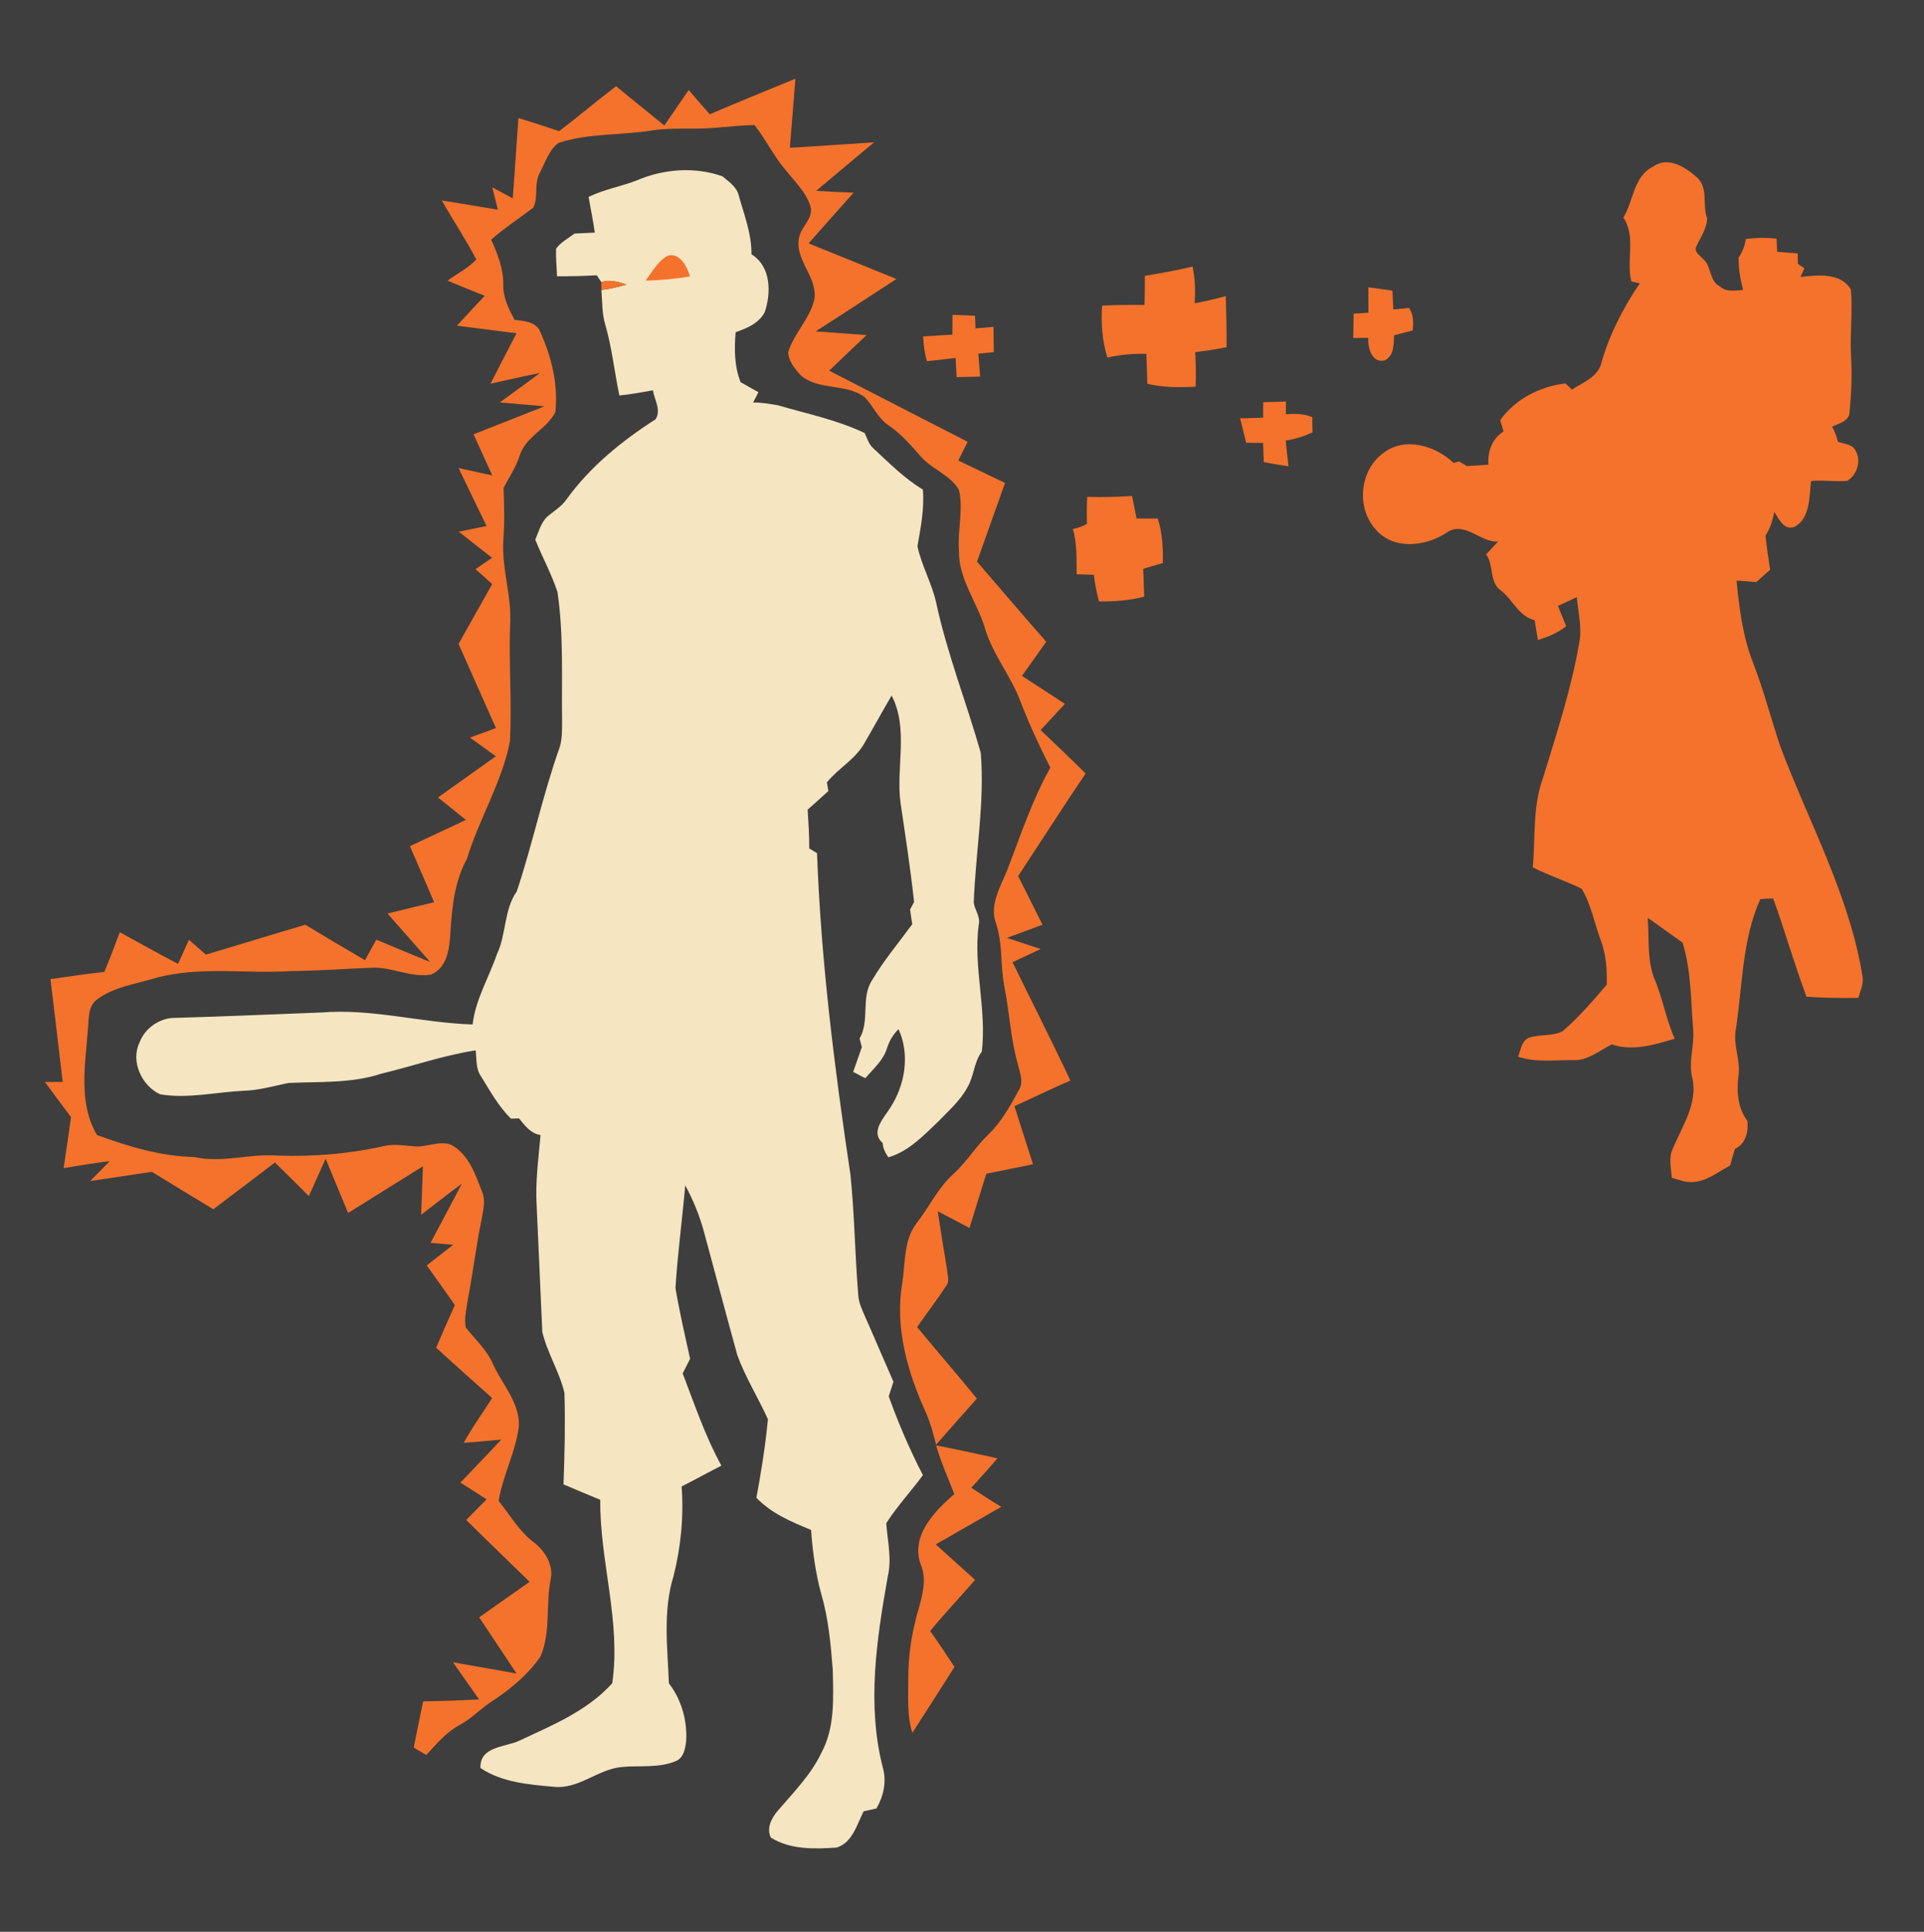 <?xml version="1.0" encoding="UTF-8" ?>
<!DOCTYPE svg PUBLIC "-//W3C//DTD SVG 1.1//EN" "http://www.w3.org/Graphics/SVG/1.1/DTD/svg11.dtd">
<svg width="514pt" height="516pt" viewBox="0 0 514 516" version="1.1" xmlns="http://www.w3.org/2000/svg">
<path fill="#f4722b" opacity="1.00" d=" M 0.00 0.00 L 0.04 0.00 C 0.03 0.02 0.01 0.06 0.00 0.08 L 0.00 0.00 Z" />
<path fill="#3e3e3e" opacity="1.00" d=" M 0.04 0.00 L 514.00 0.00 L 514.00 516.00 L 0.00 516.00 L 0.00 0.08 C 0.01 0.06 0.03 0.02 0.04 0.00 Z" />
<path fill="#f4722b" opacity="1.00" d=" M 189.62 30.52 C 197.20 27.26 204.87 24.18 212.49 21.02 C 212.02 27.17 211.49 33.32 211.01 39.47 C 218.52 39.05 226.02 38.48 233.52 38.02 C 228.35 42.31 223.20 46.64 218.05 50.97 C 221.37 51.18 224.70 51.35 228.03 51.47 C 224.05 56.00 219.99 60.46 216.03 65.01 C 223.84 68.20 231.68 71.31 239.48 74.52 C 232.30 79.19 225.14 83.90 217.92 88.51 C 222.45 88.83 226.98 89.17 231.51 89.50 C 228.18 92.66 224.84 95.82 221.52 99.01 C 233.83 105.36 246.18 111.65 258.49 118.01 C 257.66 119.68 256.84 121.34 256.01 123.01 C 260.17 125.01 264.33 127.01 268.50 129.00 C 266.01 136.01 263.49 143.01 261.01 150.02 C 267.18 157.14 273.25 164.35 279.50 171.41 C 277.36 174.47 275.18 177.51 273.01 180.54 C 276.85 183.00 280.67 185.50 284.49 188.01 C 282.33 190.34 280.17 192.67 278.01 195.01 C 282.00 198.88 286.08 202.66 290.02 206.60 C 283.91 215.67 278.02 224.87 272.00 234.00 C 274.16 238.34 276.34 242.66 278.50 247.00 C 275.33 248.17 272.17 249.34 269.02 250.52 C 272.01 251.52 275.01 252.50 278.01 253.49 C 275.51 254.66 273.01 255.84 270.51 257.02 C 275.63 267.57 280.97 278.01 285.96 288.62 C 280.92 290.79 276.01 293.22 271.02 295.47 C 272.62 300.66 274.35 305.80 275.97 310.98 C 271.82 311.85 267.65 312.68 263.49 313.51 C 262.01 318.34 260.50 323.17 259.00 328.00 C 256.18 326.50 253.35 325.01 250.52 323.54 C 251.30 328.69 252.13 333.84 252.98 338.99 C 253.07 340.49 253.82 342.24 252.72 343.57 C 250.27 347.29 247.52 350.81 245.01 354.49 C 250.29 360.88 255.74 367.13 260.97 373.57 C 257.31 377.65 253.71 381.78 250.08 385.89 C 249.35 383.01 248.58 380.14 247.40 377.41 C 242.50 366.68 239.01 354.68 241.03 342.82 C 241.89 337.43 241.35 331.41 244.80 326.81 C 248.21 322.50 250.51 317.34 254.66 313.63 C 258.18 310.43 260.64 306.29 264.07 303.01 C 267.58 299.66 269.90 295.33 272.21 291.13 C 273.58 288.93 272.38 286.40 271.89 284.13 C 270.00 277.52 269.69 270.61 268.39 263.88 C 267.18 258.20 267.96 252.25 266.10 246.70 C 264.23 241.67 267.32 236.82 269.13 232.28 C 272.68 223.09 275.75 213.67 280.60 205.06 C 277.69 199.32 274.99 193.48 272.65 187.48 C 270.12 180.57 265.18 174.83 263.11 167.73 C 260.99 160.75 256.01 154.60 256.19 147.01 C 255.75 141.63 257.43 136.15 256.18 130.85 C 253.89 126.86 249.02 125.38 246.04 121.99 C 243.38 118.96 240.74 115.88 237.37 113.61 C 234.55 111.72 233.27 108.46 231.00 106.08 C 225.94 102.29 218.68 104.43 213.85 100.20 C 212.35 98.45 210.56 96.42 210.58 94.00 C 212.16 88.93 216.45 85.06 217.59 79.82 C 218.35 73.75 212.10 69.33 213.51 63.28 C 214.11 60.45 217.34 58.34 216.53 55.22 C 215.47 51.48 212.53 48.74 210.18 45.79 C 206.84 41.98 204.67 37.35 201.55 33.38 C 196.05 33.53 190.59 34.42 185.08 34.36 C 181.48 34.37 177.87 34.30 174.30 34.82 C 165.96 36.20 157.28 35.51 149.17 38.19 C 146.64 40.08 145.67 43.41 144.23 46.12 C 142.58 49.00 143.91 52.56 142.48 55.45 C 138.74 58.32 134.75 60.88 131.22 64.03 C 132.92 67.82 134.52 71.78 134.46 76.01 C 134.36 79.43 135.88 82.52 137.48 85.43 C 139.98 85.76 143.18 85.88 144.31 88.60 C 147.35 95.30 149.17 102.74 148.36 110.12 C 146.02 114.65 140.36 116.66 138.83 121.74 C 137.81 124.80 136.05 127.48 134.53 130.29 C 134.67 134.87 134.84 139.45 134.48 144.03 C 133.92 151.77 136.81 159.23 136.27 166.97 C 135.92 177.33 136.77 187.70 136.24 198.04 C 134.06 209.05 127.96 218.77 124.73 229.45 C 121.40 235.46 120.75 242.35 120.33 249.08 C 120.10 253.23 119.53 258.53 115.11 260.33 C 109.64 261.20 104.47 258.13 98.99 258.50 C 91.99 258.79 85.02 259.31 78.01 259.37 C 65.85 260.19 53.43 257.98 41.49 261.25 C 36.24 262.87 30.43 263.58 25.94 266.96 C 23.41 268.74 23.79 272.17 23.49 274.87 C 22.81 284.31 20.84 294.53 25.90 303.17 C 34.28 306.23 42.92 308.86 51.90 309.05 C 59.27 310.73 66.60 308.13 74.01 308.65 C 83.60 309.01 93.24 308.23 102.61 306.11 C 105.39 305.47 108.22 306.04 111.01 306.23 C 114.16 306.40 117.30 304.65 120.42 305.73 C 125.20 308.23 126.97 313.63 128.78 318.33 C 129.79 320.61 129.10 323.11 128.72 325.45 C 127.22 332.53 126.40 339.73 125.03 346.83 C 124.66 349.39 123.95 352.01 124.43 354.60 C 126.94 357.76 130.05 360.52 131.68 364.31 C 134.12 369.76 138.87 374.61 138.62 380.93 C 137.81 387.81 134.29 394.18 133.21 400.92 C 136.32 404.72 138.76 409.18 142.81 412.11 C 145.66 414.43 148.00 418.18 147.08 421.99 C 145.77 428.76 147.19 436.01 144.39 442.48 C 140.86 447.57 135.91 451.57 130.73 454.90 C 128.02 456.83 125.66 459.23 122.71 460.80 C 119.16 462.72 116.57 465.88 113.87 468.79 C 112.76 468.10 111.65 467.43 110.53 466.77 C 111.36 462.66 112.18 458.54 113.04 454.44 C 118.03 454.37 123.01 454.20 127.99 453.94 C 125.65 450.64 123.32 447.33 121.01 444.01 C 126.67 445.00 132.33 446.00 137.99 447.01 C 134.68 441.99 131.33 437.01 128.01 432.01 C 132.49 428.83 137.00 425.68 141.49 422.52 C 135.85 417.00 130.15 411.54 124.54 406.00 C 126.36 404.16 128.18 402.33 130.00 400.49 C 127.66 399.00 125.33 397.50 123.01 396.01 C 126.64 392.17 130.33 388.40 133.92 384.53 C 130.58 384.84 127.23 385.16 123.89 385.40 C 126.14 381.24 128.96 377.43 131.48 373.43 C 126.45 369.00 121.49 364.50 116.52 360.00 C 118.15 356.19 119.79 352.38 121.51 348.61 C 119.06 345.04 116.52 341.53 114.00 338.01 C 116.34 336.16 118.70 334.32 121.06 332.50 C 119.04 332.33 117.03 332.16 115.02 331.99 C 117.79 326.70 120.65 321.46 123.39 316.15 C 119.72 318.87 116.14 321.71 112.51 324.48 C 112.66 320.16 112.84 315.84 112.99 311.52 C 106.32 315.66 99.67 319.85 93.00 324.00 C 90.99 319.17 89.01 314.33 86.99 309.51 C 85.50 312.84 84.01 316.16 82.51 319.49 C 79.49 316.50 76.50 313.48 73.45 310.51 C 67.98 314.70 62.49 318.86 56.99 323.00 C 51.52 319.67 46.03 316.39 40.59 313.02 C 35.08 313.79 29.59 314.69 24.09 315.47 C 25.84 313.71 27.58 311.94 29.31 310.16 C 25.19 310.65 21.09 311.32 17.00 312.02 C 17.66 307.48 18.36 302.94 18.97 298.39 C 16.60 295.30 14.31 292.15 12.01 289.01 C 13.59 289.00 15.17 288.99 16.75 288.99 C 15.65 279.83 14.61 270.68 13.48 261.53 C 18.27 260.84 23.06 260.14 27.87 259.60 C 29.32 256.10 30.69 252.56 32.00 249.01 C 37.19 251.82 42.33 254.75 47.57 257.47 C 48.53 255.31 49.51 253.17 50.48 251.02 C 51.98 252.35 53.50 253.66 55.00 255.00 C 63.86 252.35 72.70 249.62 81.57 247.01 C 86.86 250.21 92.17 253.37 97.51 256.47 C 98.52 254.64 99.53 252.83 100.54 251.00 C 105.33 253.01 110.12 255.01 114.93 256.96 C 111.14 252.63 107.30 248.35 103.53 244.01 C 107.68 243.00 111.83 242.01 115.98 240.99 C 113.85 235.99 111.66 231.02 109.52 226.02 C 114.48 223.65 119.50 221.38 124.46 219.00 C 121.99 216.99 119.50 215.00 117.01 213.01 C 122.15 209.32 127.33 205.71 132.46 202.01 C 130.17 200.33 127.85 198.68 125.55 197.02 C 127.87 196.19 130.17 195.31 132.49 194.48 C 129.17 186.98 125.82 179.50 122.50 172.00 C 125.50 166.67 128.51 161.35 131.49 156.01 C 130.00 154.68 128.51 153.34 127.03 152.01 C 128.51 151.01 129.99 150.00 131.47 149.00 C 128.50 146.68 125.52 144.36 122.56 142.02 C 125.04 141.52 127.51 140.99 129.99 140.51 C 127.51 135.34 125.00 130.18 122.50 125.02 C 125.51 125.68 128.51 126.34 131.52 127.00 C 129.83 123.34 128.17 119.68 126.51 116.01 C 132.83 113.50 139.16 111.02 145.48 108.52 C 141.50 108.16 137.51 107.84 133.52 107.50 C 137.09 104.87 140.72 102.31 144.24 99.62 C 139.83 100.51 135.44 101.53 131.04 102.49 C 133.32 97.98 135.68 93.51 137.99 89.02 C 132.69 88.32 127.38 87.71 122.09 86.98 C 124.53 84.30 127.01 81.65 129.49 79.01 C 126.18 77.68 122.86 76.36 119.57 74.98 C 122.09 73.06 125.11 71.64 127.24 69.30 C 124.43 63.90 121.01 58.84 118.03 53.53 C 123.02 54.33 128.01 55.17 133.00 56.01 C 132.50 54.02 132.01 52.03 131.52 50.04 C 133.34 51.02 135.17 52.00 136.99 52.99 C 137.51 45.84 138.00 38.68 138.50 31.53 C 142.14 32.65 145.77 33.80 149.38 35.03 C 154.53 31.12 159.44 26.93 164.59 23.02 C 168.85 26.57 173.20 30.00 177.48 33.52 C 179.65 30.36 181.82 27.19 183.99 24.03 C 185.84 26.22 187.71 28.38 189.62 30.52 Z" />
<path fill="#f4722b" opacity="1.00" d=" M 441.63 44.51 C 445.69 41.57 450.46 44.76 453.55 47.57 C 456.41 50.45 454.74 54.82 456.07 58.31 C 455.98 61.21 454.21 63.51 453.08 66.05 C 452.65 67.46 454.19 68.22 454.93 69.13 C 457.31 71.05 456.54 75.08 459.48 76.51 C 461.21 78.11 463.56 77.57 465.67 77.45 C 464.93 74.62 464.41 71.73 464.48 68.80 C 465.52 67.30 466.13 65.62 466.41 63.82 C 469.12 63.48 471.87 63.47 474.60 63.73 C 474.65 64.62 474.74 66.38 474.78 67.26 C 476.60 67.42 478.43 67.56 480.26 67.69 C 480.27 68.38 480.30 69.76 480.31 70.46 C 480.74 70.76 481.60 71.37 482.03 71.67 C 481.78 72.25 481.26 73.40 481.00 73.98 C 485.52 73.44 491.86 72.76 494.48 77.37 C 494.98 83.26 494.18 89.18 494.50 95.08 C 494.84 100.34 494.57 105.62 494.02 110.86 C 493.24 112.74 491.10 113.17 489.46 113.95 C 490.12 115.24 490.66 116.59 491.02 118.00 C 492.63 118.60 494.84 118.58 495.71 120.35 C 497.32 123.05 496.13 126.86 493.49 128.44 C 490.30 128.76 487.03 128.13 483.82 128.51 C 483.34 132.62 483.63 138.34 479.53 140.67 C 476.63 141.92 475.28 138.61 473.98 136.73 C 473.60 138.98 472.91 141.15 471.66 143.07 C 471.97 146.12 472.43 149.15 472.89 152.19 C 471.65 153.28 470.42 154.38 469.18 155.48 C 467.42 155.34 465.67 155.20 463.92 155.07 C 464.63 162.45 465.57 169.91 468.27 176.87 C 471.15 184.24 473.10 191.91 475.62 199.40 C 483.31 219.84 494.19 239.34 497.63 261.13 C 497.82 263.01 496.94 264.76 496.47 266.54 C 491.84 266.60 487.22 266.58 482.61 266.23 C 479.37 257.58 476.84 248.68 473.71 239.99 C 472.56 240.01 471.41 240.07 470.27 240.16 C 465.36 251.09 465.54 263.28 463.74 274.92 C 462.91 279.18 465.11 283.30 464.42 287.55 C 463.90 291.60 464.26 296.06 466.83 299.41 C 467.11 302.33 466.39 305.55 463.48 306.89 C 463.02 308.36 462.60 309.83 462.20 311.32 C 458.94 313.05 455.83 315.67 451.97 315.74 C 450.11 315.85 448.38 315.06 446.62 314.61 C 446.47 312.05 445.70 309.33 446.86 306.90 C 449.34 300.88 453.65 294.76 452.11 287.94 C 450.97 283.65 452.73 279.32 452.33 274.99 C 451.70 267.21 451.83 259.31 449.50 251.79 C 446.40 249.58 443.31 247.34 440.19 245.16 C 440.61 250.45 440.00 255.97 441.81 261.05 C 444.19 266.36 444.98 272.16 447.43 277.44 C 442.05 279.05 436.14 280.90 430.61 278.96 C 427.23 280.64 424.09 283.45 420.08 283.17 C 415.22 283.15 410.24 283.83 405.55 282.26 C 406.28 280.52 406.42 278.13 408.36 277.24 C 411.28 276.16 414.69 276.91 417.47 275.44 C 421.80 271.71 425.55 267.34 429.26 263.00 C 429.32 259.00 429.10 254.95 427.65 251.18 C 425.93 246.60 425.09 241.61 422.54 237.38 C 418.26 235.31 413.72 233.82 409.48 231.68 C 410.22 223.81 409.40 215.65 412.12 208.09 C 415.80 196.09 419.77 184.11 421.89 171.70 C 422.71 167.64 421.56 163.55 421.27 159.50 C 419.58 160.29 417.90 161.07 416.21 161.85 C 416.94 163.66 417.66 165.47 418.41 167.28 C 416.17 169.04 413.55 170.15 410.85 170.94 C 410.53 169.17 410.29 167.39 409.98 165.63 C 405.76 164.68 404.20 160.27 401.06 157.80 C 397.75 155.57 399.18 151.06 397.03 148.07 C 398.08 146.92 399.15 145.79 400.22 144.65 C 395.55 144.95 391.68 139.44 386.98 141.94 C 381.41 145.92 372.43 147.16 367.55 141.45 C 362.15 135.59 363.26 125.32 369.84 120.80 C 375.52 116.63 383.62 119.12 388.32 123.66 C 388.68 123.56 389.42 123.35 389.79 123.25 C 390.31 123.56 391.36 124.18 391.89 124.49 C 393.79 124.36 395.71 124.25 397.62 124.13 C 397.40 120.59 398.59 117.21 401.67 115.24 C 401.45 114.48 401.00 112.96 400.78 112.20 C 404.89 106.55 411.35 103.24 418.22 102.41 C 418.65 102.82 419.51 103.66 419.94 104.07 C 422.68 102.25 426.31 100.96 427.60 97.65 C 429.75 89.79 433.50 82.41 438.07 75.68 C 437.51 75.56 436.39 75.31 435.83 75.19 C 434.37 69.52 437.14 63.24 433.68 58.12 C 436.46 53.64 436.34 47.10 441.63 44.51 Z" />
<path fill="#f5e5c1" opacity="1.00" d=" M 170.22 48.14 C 177.34 45.10 185.66 44.49 192.99 47.09 C 194.69 48.52 196.83 49.91 197.36 52.22 C 198.80 57.39 200.82 62.47 200.76 67.93 C 205.97 71.13 206.06 78.14 204.32 83.33 C 202.82 86.31 199.52 87.72 196.53 88.73 C 196.15 93.23 196.17 97.81 197.85 102.08 C 199.44 102.96 201.03 103.86 202.61 104.77 C 202.26 105.45 201.55 106.82 201.20 107.51 C 203.41 107.48 205.60 107.90 207.78 108.24 C 215.57 110.53 223.62 112.14 230.99 115.67 C 231.65 117.02 232.07 118.57 233.19 119.64 C 237.46 123.57 241.54 127.77 246.55 130.77 C 246.98 135.90 245.96 140.91 245.10 145.92 C 246.22 151.11 248.95 155.81 250.11 161.00 C 253.04 174.67 258.23 187.71 262.02 201.13 C 263.09 214.47 260.62 227.79 260.14 241.11 C 260.42 243.15 262.03 244.91 261.45 247.09 C 259.99 258.39 263.65 269.60 262.29 280.90 C 260.17 283.70 260.24 287.42 258.47 290.39 C 256.55 294.01 253.40 296.71 250.60 299.63 C 246.66 303.37 242.70 307.59 237.31 309.13 C 236.56 307.97 235.87 306.74 235.82 305.32 C 232.42 302.34 236.11 298.66 237.83 295.90 C 241.80 289.76 243.15 281.68 240.04 274.90 C 238.60 276.32 237.56 278.07 236.96 280.00 C 235.97 283.24 233.31 285.50 231.18 287.99 C 230.05 287.50 229.03 286.82 227.92 286.32 C 228.70 284.12 229.46 281.91 230.24 279.71 C 230.09 279.13 229.79 277.97 229.64 277.39 C 232.43 272.57 229.93 266.60 232.93 261.89 C 236.07 256.58 240.08 251.84 243.71 246.86 C 243.50 245.56 243.30 244.25 243.12 242.95 C 243.39 242.45 243.93 241.45 244.20 240.95 C 243.25 232.11 241.89 223.33 240.59 214.54 C 239.28 204.97 242.84 194.77 238.20 185.78 C 235.67 190.09 233.28 194.49 230.76 198.80 C 228.31 202.94 223.88 205.30 220.90 208.98 C 221.00 209.56 221.20 210.71 221.30 211.29 C 219.47 212.97 217.63 214.62 215.77 216.26 C 215.99 219.71 216.20 223.17 216.19 226.63 C 216.71 226.94 217.75 227.56 218.27 227.88 C 219.32 256.65 222.93 285.26 227.19 313.71 C 228.30 324.40 228.40 335.16 229.28 345.86 C 229.36 347.75 230.17 349.48 230.89 351.19 C 233.55 357.14 236.06 363.14 238.69 369.10 C 238.25 370.39 237.84 371.68 237.43 372.99 C 240.03 380.19 243.03 387.23 246.56 394.02 C 243.39 398.37 239.65 402.33 236.77 406.87 C 237.09 411.58 238.29 416.33 237.18 421.05 C 234.20 437.83 231.53 455.35 235.85 472.15 C 236.91 475.90 236.06 479.74 234.14 483.06 C 233.00 483.30 231.86 483.55 230.73 483.81 C 228.93 487.33 227.75 492.17 223.54 493.50 C 217.65 493.91 211.10 494.10 205.92 490.83 C 204.72 488.34 206.10 485.64 207.73 483.73 C 211.90 478.84 216.55 474.20 219.36 468.34 C 223.11 461.53 222.63 453.47 222.47 445.96 C 221.94 439.14 221.31 432.25 219.37 425.66 C 217.85 420.11 217.10 414.39 216.68 408.66 C 211.41 406.51 206.09 404.26 202.07 400.07 C 203.37 393.11 204.48 386.13 205.15 379.09 C 202.54 373.33 199.15 367.93 196.98 361.99 C 193.95 351.02 191.05 340.02 188.07 329.05 C 186.89 324.73 185.21 320.55 183.06 316.63 C 182.26 325.78 181.02 334.91 180.45 344.08 C 181.53 350.41 182.98 356.67 184.36 362.95 C 183.70 364.25 183.04 365.54 182.38 366.85 C 185.57 375.17 188.41 383.65 192.72 391.49 C 189.16 393.31 185.66 395.25 182.10 397.05 C 182.69 405.09 181.91 413.13 179.95 420.94 C 177.05 430.22 178.33 440.12 178.70 449.64 C 182.06 453.99 183.64 459.61 183.31 465.09 C 183.07 467.05 182.64 469.55 180.57 470.40 C 175.96 472.36 170.83 471.50 165.97 472.00 C 159.65 472.65 154.52 477.98 147.94 477.27 C 141.22 476.66 134.13 476.12 128.35 472.25 C 128.15 466.37 135.00 466.76 138.85 464.90 C 147.61 460.81 156.95 456.96 163.56 449.61 C 165.96 433.15 160.20 417.02 160.36 400.61 C 157.08 399.25 153.80 397.89 150.54 396.50 C 150.85 388.36 151.03 380.20 150.79 372.06 C 149.48 366.43 146.20 361.41 144.88 355.77 C 144.38 344.53 143.86 333.29 143.37 322.05 C 142.98 315.74 143.86 309.45 144.41 303.18 C 141.76 302.80 140.24 300.64 138.65 298.74 C 138.11 298.75 137.04 298.79 136.50 298.81 C 133.18 295.51 130.91 291.41 128.48 287.46 C 127.06 285.45 127.37 282.87 127.07 280.56 C 118.48 281.89 110.23 284.78 101.80 286.81 C 93.81 289.44 85.31 288.88 77.05 289.27 C 73.07 290.09 69.14 291.26 65.04 291.36 C 57.62 291.71 50.15 293.56 42.73 292.29 C 37.85 289.98 34.83 283.52 37.28 278.47 C 38.72 274.53 42.80 271.78 47.00 271.88 C 59.99 271.51 72.97 270.93 85.96 270.44 C 99.50 269.34 112.78 273.25 126.26 273.64 C 127.02 266.96 130.64 261.08 132.79 254.79 C 135.32 249.43 134.58 243.05 138.06 238.09 C 142.30 225.38 145.03 212.20 149.53 199.57 C 150.18 197.44 150.15 195.20 150.16 193.00 C 150.00 181.37 150.63 169.66 148.93 158.11 C 147.34 153.31 144.88 148.84 143.00 144.15 C 143.89 142.09 144.48 139.76 146.08 138.11 C 147.86 136.57 149.98 135.36 151.34 133.39 C 157.63 124.66 166.13 117.77 175.12 112.01 C 176.73 109.65 174.83 106.73 174.42 104.24 C 171.45 104.80 168.47 105.34 165.46 105.64 C 164.13 99.27 163.48 92.76 161.64 86.51 C 160.78 83.56 160.93 80.46 160.66 77.44 C 162.95 77.20 165.17 76.65 167.38 76.02 C 165.23 75.29 162.89 74.59 160.64 75.36 C 160.34 74.90 159.73 74.00 159.43 73.54 C 155.89 73.72 152.35 73.83 148.81 73.79 C 148.73 71.33 148.45 68.86 148.57 66.40 C 149.83 64.68 151.81 63.66 153.48 62.39 C 155.28 62.32 157.09 62.23 158.90 62.13 C 158.44 58.94 157.82 55.79 157.24 52.62 C 161.36 50.55 165.96 49.83 170.22 48.14 Z" />
<path fill="#f4722b" opacity="1.00" d=" M 178.46 68.27 C 181.67 67.48 183.61 71.28 184.33 73.86 C 180.40 74.45 176.45 74.90 172.48 74.94 C 174.27 72.57 175.76 69.73 178.46 68.27 Z" />
<path fill="#f4722b" opacity="1.00" d=" M 305.85 73.66 C 310.12 72.98 314.38 72.22 318.59 71.20 C 319.29 74.42 319.37 77.72 319.15 81.00 C 321.95 80.50 324.71 79.85 327.45 79.08 C 327.62 83.63 327.70 88.19 327.68 92.75 C 324.90 93.29 322.10 93.71 319.30 94.07 C 319.47 97.13 319.54 100.21 319.41 103.28 C 315.10 103.55 310.75 103.48 306.51 102.52 C 306.45 99.85 306.33 97.18 306.25 94.51 C 302.75 94.43 299.26 94.74 295.85 95.51 C 294.45 91.02 294.09 86.31 294.44 81.63 C 298.21 81.45 301.99 81.42 305.76 81.46 C 305.83 78.86 305.87 76.26 305.85 73.66 Z" />
<path fill="#f4722b" opacity="1.00" d=" M 160.64 75.36 C 162.89 74.59 165.23 75.29 167.38 76.02 C 165.17 76.65 162.95 77.20 160.66 77.44 C 160.66 76.92 160.65 75.88 160.64 75.36 Z" />
<path fill="#f4722b" opacity="1.00" d=" M 365.56 76.76 C 367.71 76.99 369.84 77.34 371.99 77.63 C 372.07 79.30 372.13 80.98 372.23 82.67 C 373.63 82.55 375.03 82.41 376.43 82.24 C 377.64 84.05 377.64 86.19 377.40 88.26 C 375.74 88.69 374.08 89.12 372.43 89.56 C 372.30 91.96 372.49 94.95 369.98 96.25 C 366.42 97.13 365.44 92.88 365.51 90.23 C 364.18 90.24 362.85 90.26 361.52 90.28 C 361.55 88.11 361.58 85.94 361.62 83.77 C 362.93 83.69 364.25 83.62 365.58 83.54 C 365.55 81.28 365.58 79.02 365.56 76.76 Z" />
<path fill="#f4722b" opacity="1.00" d=" M 254.43 89.37 C 254.47 87.61 254.42 85.85 254.47 84.10 C 256.48 84.14 258.49 84.24 260.49 84.36 C 260.53 85.20 260.59 86.88 260.62 87.72 C 262.22 87.58 263.81 87.44 265.41 87.30 C 265.44 89.55 265.47 91.81 265.50 94.06 C 264.12 94.19 262.74 94.32 261.36 94.46 C 261.51 96.50 261.67 98.55 261.84 100.59 C 259.74 100.64 257.65 100.69 255.56 100.74 C 255.46 99.04 255.37 97.33 255.29 95.63 C 252.73 95.86 250.18 96.26 247.62 96.47 C 247.03 94.31 246.70 92.09 246.62 89.85 C 249.22 89.74 251.82 89.51 254.43 89.37 Z" />
<path fill="#f4722b" opacity="1.00" d=" M 337.47 107.43 C 339.49 107.37 341.51 107.31 343.53 107.25 C 343.53 108.10 343.53 109.79 343.54 110.64 C 345.93 110.46 348.36 110.46 350.60 111.44 C 350.58 112.79 350.58 114.14 350.65 115.49 C 348.36 116.54 345.96 117.32 343.47 117.67 C 343.71 119.97 343.94 122.27 344.23 124.56 C 342.02 124.21 339.81 123.86 337.61 123.44 C 337.55 121.73 337.49 120.02 337.44 118.32 C 335.93 118.29 334.43 118.28 332.93 118.26 C 332.33 116.10 331.90 113.90 331.28 111.75 C 333.33 111.69 335.39 111.63 337.44 111.58 C 337.45 110.19 337.46 108.81 337.47 107.43 Z" />
<path fill="#f4722b" opacity="1.00" d=" M 290.37 139.93 C 290.32 137.52 290.32 135.12 290.44 132.72 C 294.44 132.83 298.44 132.74 302.43 132.48 C 302.83 134.49 303.23 136.49 303.64 138.50 C 305.52 138.49 307.41 138.50 309.30 138.51 C 310.56 142.35 310.71 146.40 310.65 150.41 C 308.89 150.88 307.14 151.40 305.40 151.95 C 305.55 154.42 305.56 156.89 305.68 159.36 C 301.74 160.44 297.65 160.67 293.59 160.66 C 292.99 158.31 292.48 155.94 292.23 153.53 C 290.70 153.47 289.16 153.43 287.64 153.40 C 287.57 149.34 287.77 145.22 286.62 141.29 C 287.94 141.09 289.20 140.57 290.37 139.93 Z" />
<path fill="#f4722b" opacity="1.00" d=" M 250.09 386.08 C 255.57 387.13 261.01 388.33 266.46 389.53 C 264.19 392.20 261.85 394.81 259.48 397.39 C 262.12 399.13 264.77 400.86 267.49 402.49 C 261.67 405.86 255.82 409.16 249.99 412.52 C 253.50 415.67 257.00 418.83 260.49 422.00 C 256.52 426.58 252.36 430.98 248.50 435.65 C 250.73 438.81 252.87 442.02 254.99 445.25 C 251.26 451.13 247.53 457.01 243.74 462.85 C 242.31 458.35 242.64 453.60 242.64 448.96 C 242.60 442.40 243.55 435.83 245.47 429.55 C 246.50 425.79 247.60 421.66 245.98 417.91 C 243.18 410.33 249.66 403.63 254.94 399.09 C 253.28 394.76 251.35 390.54 250.09 386.08 Z" />
</svg>
